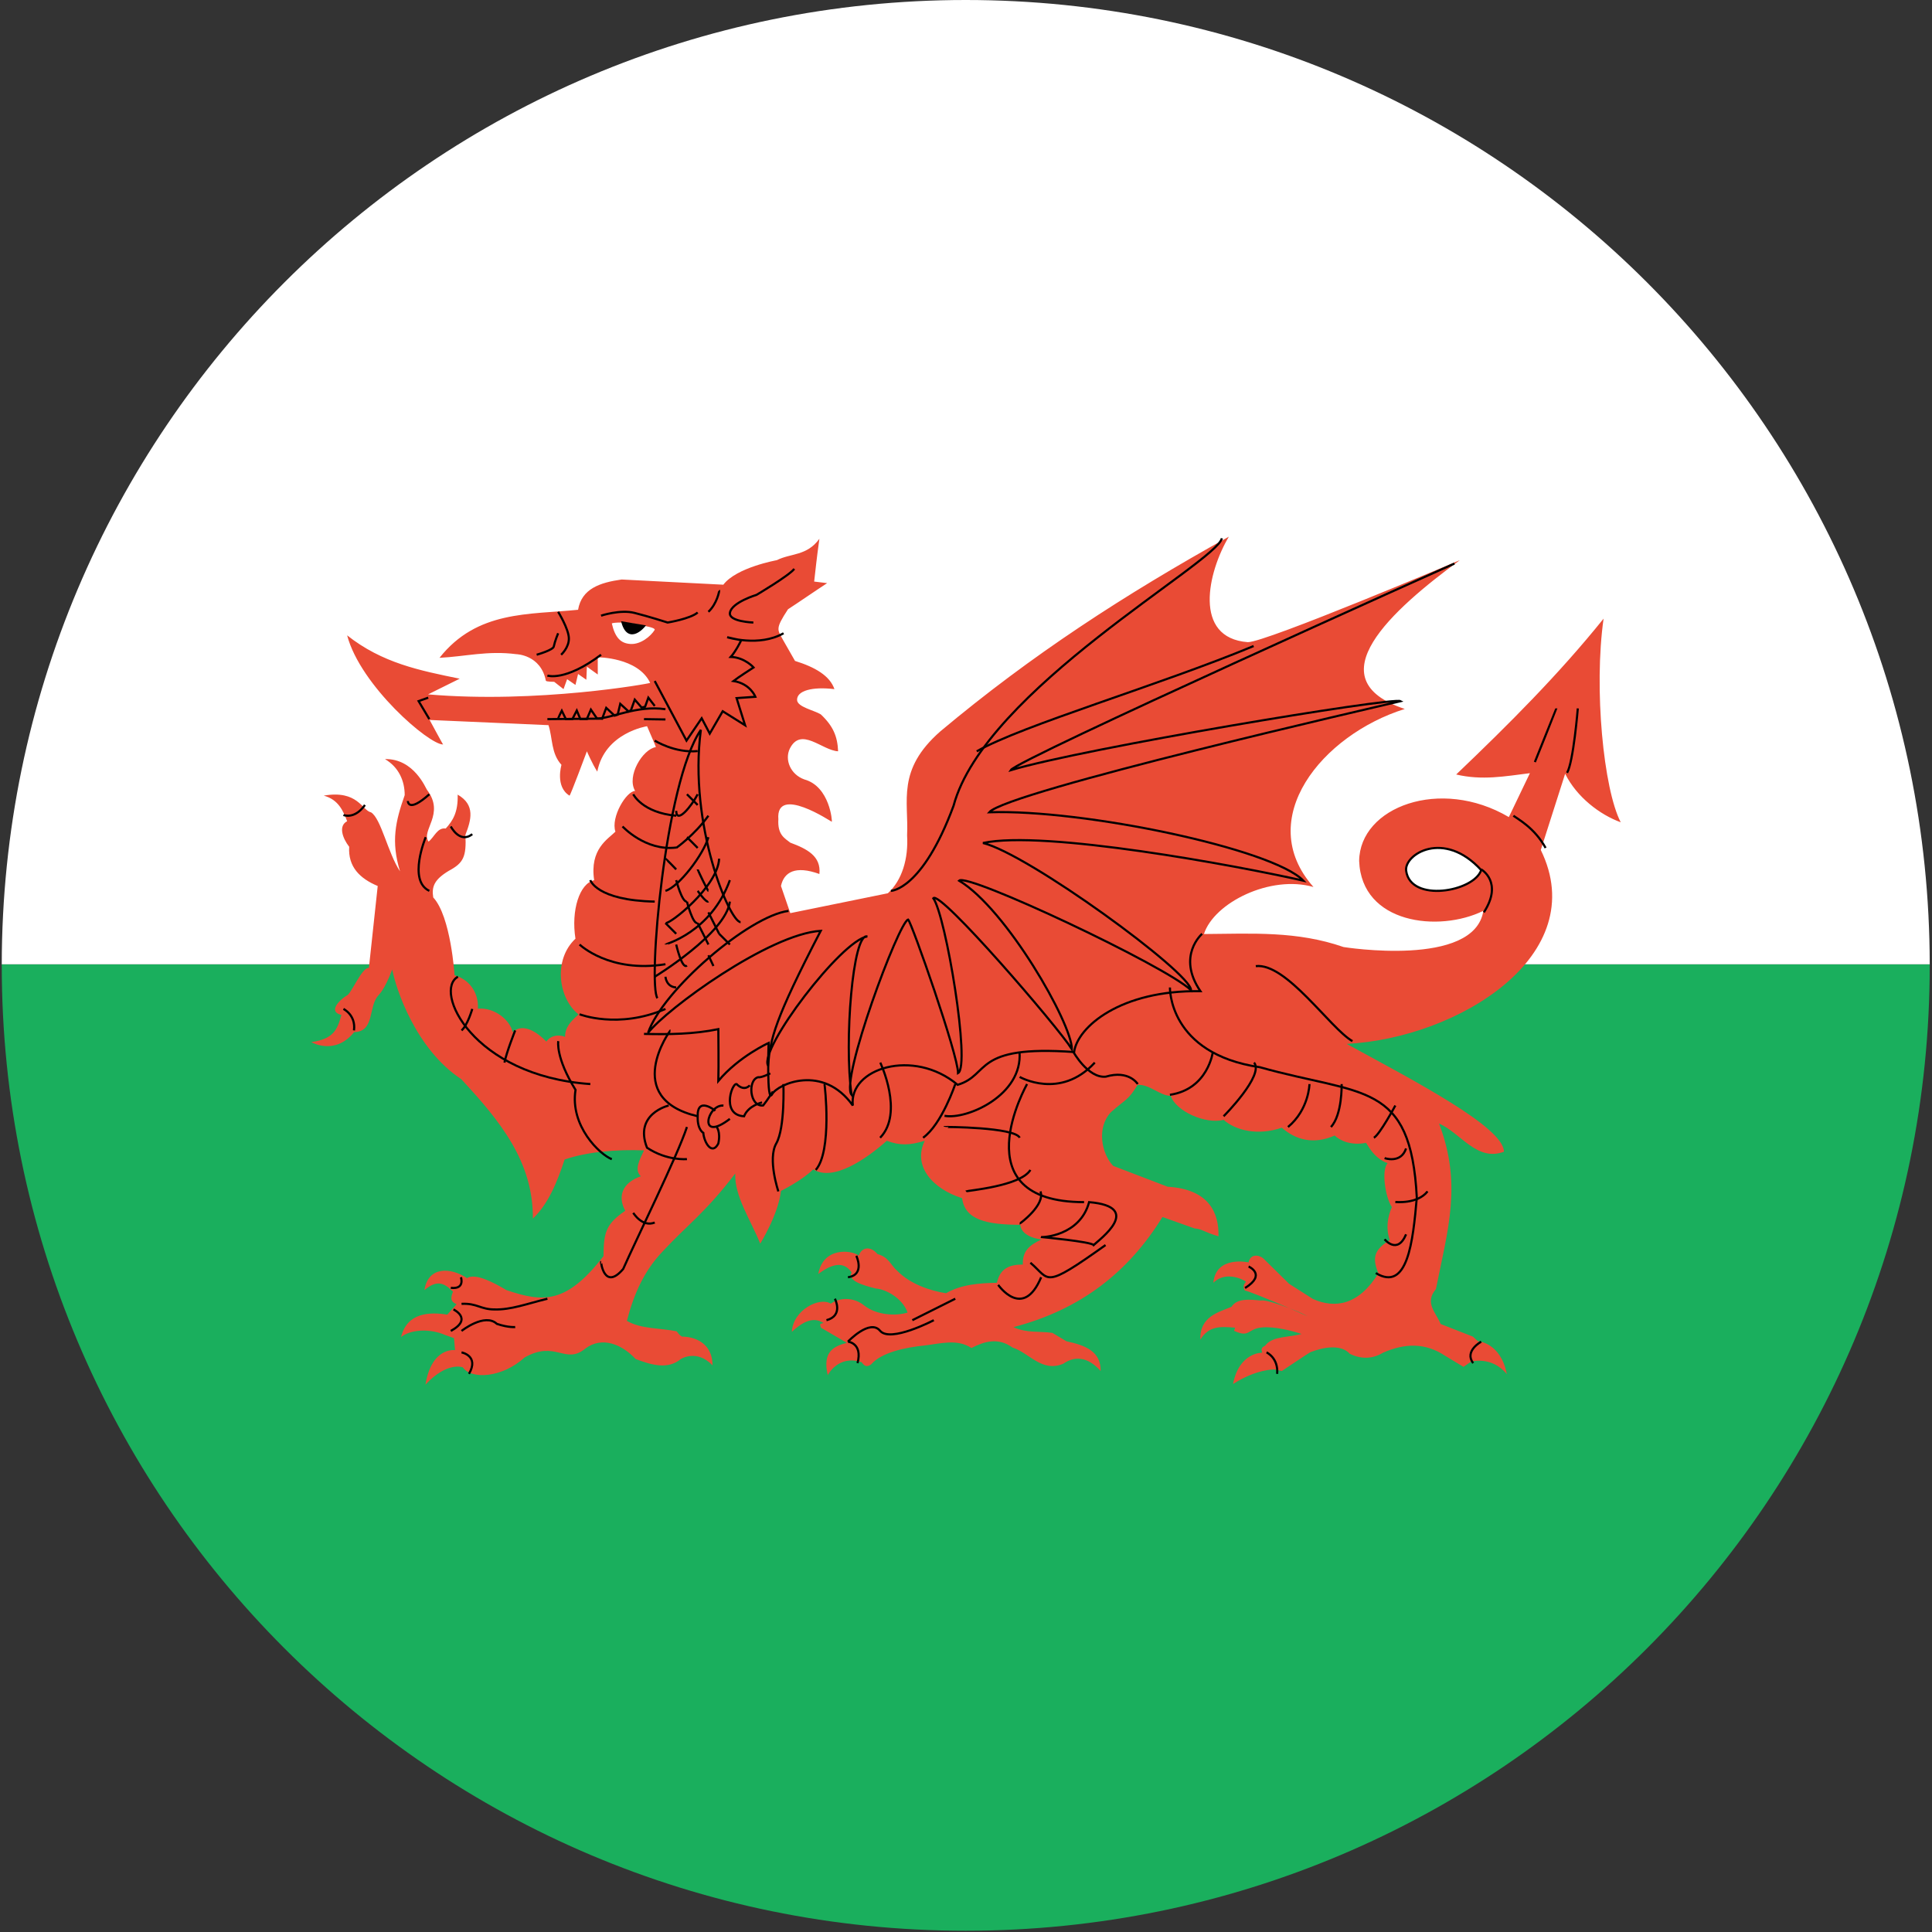 <?xml version="1.0" encoding="UTF-8" standalone="no"?>
<svg width="180px" height="180px" viewBox="0 0 180 180" version="1.1" xmlns="http://www.w3.org/2000/svg" xmlns:xlink="http://www.w3.org/1999/xlink">
    <rect x="0" y="0" width="180" height="180" fill="#333333" stroke="none"/>
    <!-- Generator: Sketch 3.8.3 (29802) - http://www.bohemiancoding.com/sketch -->
    <title>wales</title>
    <desc>Created with Sketch.</desc>
    <defs></defs>
    <g id="Page-1" stroke="none" stroke-width="1" fill="none" fill-rule="evenodd">
        <g id="flags" transform="translate(-1530, -6390)">
            <g id="wales" transform="translate(1530, 6390)">
                <path d="M179.788,89.842 C179.788,89.875 179.788,89.908 179.788,89.942 C179.788,139.615 139.577,179.883 89.975,179.883 C40.373,179.883 0.163,139.615 0.163,89.942 C0.163,89.908 0.163,89.875 0.163,89.842 L179.788,89.842 L179.788,89.842 L179.788,89.842 L179.788,89.842 L179.788,89.842 Z" id="green" fill="#1AAF5D"></path>
                <path d="M179.788,89.842 C179.734,40.214 139.544,0 89.975,0 C40.407,0 0.217,40.214 0.163,89.842 L179.788,89.842 L179.788,89.842 L179.788,89.842 L179.788,89.842 L179.788,89.842 Z" id="white" fill="#FFFFFF"></path>
                <g id="dragon" transform="translate(29, 50)">
                    <path d="M85.49,0 C75.8,5.389 67.13,10.997 58.605,18.143 C54.517,21.736 55.671,24.6 55.512,27.827 C55.644,29.993 55.047,32.008 53.723,33.222 C50.693,33.838 47.66,34.458 44.63,35.075 C44.34,34.232 44.052,33.389 43.761,32.546 C44.038,31.252 45.102,30.616 47.341,31.428 C47.517,29.764 46.186,29.087 44.63,28.509 C44.095,28.09 43.431,27.768 43.518,26.329 C43.256,23.073 48.451,26.563 48.499,26.563 C48.547,26.563 48.326,23.276 45.939,22.618 C44.638,22.155 44.087,20.774 44.584,19.751 C45.625,17.662 47.585,19.915 49.084,19.996 C49.028,18.632 48.641,17.66 47.474,16.559 C46.845,16.169 45.301,15.877 45.261,15.224 C45.229,14.338 46.708,13.96 48.742,14.205 C48.318,12.963 46.95,12.16 45.07,11.577 C44.7,10.928 44.329,10.28 43.958,9.631 C43.432,8.65 43.196,8.624 44.416,6.764 C45.512,6.051 46.968,5.042 48.064,4.329 C47.661,4.28 47.257,4.232 46.854,4.183 C47.015,2.854 47.034,2.406 47.341,0.198 C46.164,1.815 44.695,1.526 43.373,2.191 C43.373,2.191 39.605,2.864 38.392,4.475 C38.344,4.475 28.917,3.991 28.917,3.991 C26.908,4.273 25.192,4.845 24.858,6.811 C20.263,7.278 15.451,6.865 11.948,11.286 C14.333,11.172 16.421,10.601 19.101,10.948 C19.101,10.948 21.384,10.991 21.857,13.424 C21.906,13.521 22.634,13.523 22.634,13.523 C22.924,13.75 23.212,13.978 23.502,14.205 C23.615,13.897 23.725,13.586 23.838,13.278 C24.096,13.457 24.356,13.636 24.614,13.814 C24.695,13.474 24.777,13.135 24.858,12.795 C25.116,12.973 25.37,13.152 25.628,13.331 C25.644,12.925 25.664,12.518 25.68,12.113 C26.019,12.356 26.355,12.598 26.693,12.841 L26.693,11.239 C26.693,11.239 30.436,11.23 31.576,13.622 C31.624,13.671 21.073,15.573 10.882,14.694 C11.866,14.208 12.847,13.718 13.83,13.232 C10.114,12.472 6.621,11.785 3.342,9.194 C4.579,13.881 10.974,19.386 12.284,19.361 C12.284,19.41 11.027,17.077 11.027,17.077 C14.718,17.239 18.41,17.399 22.101,17.561 C22.504,18.793 22.326,20.175 23.311,21.26 C23.311,21.26 22.7,23.297 24.058,24.127 C24.107,24.224 25.68,19.996 25.68,19.996 C25.68,19.996 26.162,21.134 26.647,21.89 C27.35,18.253 31.286,17.66 31.286,17.66 C31.286,17.66 32.109,19.557 32.109,19.606 C30.879,19.785 29.349,22.307 30.174,23.69 C29.349,23.706 27.885,26.149 28.338,27.483 C27.645,28.177 25.918,29.103 26.358,32.01 C24.998,32.303 24.194,34.805 24.614,37.458 C22.511,39.427 23.027,43.043 24.904,44.508 C24.125,45.205 23.645,45.741 23.647,46.599 C22.907,46.323 22.224,46.554 21.904,47.042 C20.996,46.106 19.692,45.286 18.765,46.162 C18.525,45.055 17.091,43.837 15.521,43.978 C15.613,42.81 15.011,41.364 13.35,40.86 C13.35,40.86 13.013,35.387 11.363,33.612 C11.201,32.619 11.458,31.944 12.817,31.13 C14.174,30.402 14.462,29.837 14.363,27.774 C14.898,26.395 15.305,24.99 13.639,24.034 C13.689,25.674 13.189,26.464 12.527,27.192 C11.737,27.076 11.461,28.004 10.929,28.409 C10.184,27.4 12.499,25.837 10.784,23.591 C10.687,23.494 9.587,20.66 6.869,20.724 C8.161,21.486 8.707,22.766 8.705,24.08 C7.848,26.513 7.412,28.392 8.27,31.183 C7.141,29.481 6.501,26.245 5.566,25.683 C4.746,25.522 4.346,23.572 1.164,24.127 C2.537,24.498 2.972,25.553 3.342,26.51 C2.5,26.947 2.918,28.098 3.533,28.893 C3.416,30.76 4.528,31.851 6.191,32.546 C5.917,35.092 5.643,37.633 5.369,40.179 C4.708,40.094 3.691,42.682 3.29,42.76 C2.643,43.165 1.514,44.253 2.809,44.56 C2.424,45.957 2.067,46.799 0,47.089 C0,47.089 2.184,48.392 3.996,46.162 C5.937,46.114 5.299,43.785 6.238,42.76 C6.238,42.711 6.77,42.375 7.546,40.324 C7.886,42.155 9.753,47.761 13.975,50.544 C17.655,54.507 20.679,58.25 20.647,63.531 C22.083,62.187 22.941,60.058 23.601,58.031 C25.598,57.332 28.455,57.065 31.002,57.18 C30.565,58.105 30.076,58.993 30.707,59.592 C28.929,60.207 28.54,61.505 29.253,62.803 C27.379,64.083 27.256,64.906 27.226,67.033 C23.759,71.504 21.62,71.356 18.186,70.196 C17.058,69.53 15.312,68.572 14.508,69.078 C13.025,68.083 10.892,67.935 10.541,70.196 C11.654,69.268 12.318,69.447 13.205,70.342 C13.027,70.796 12.878,71.248 13.541,71.507 C13.251,71.831 12.962,72.156 12.672,72.48 C11.076,72.233 8.929,72.247 8.369,74.572 C9.189,73.889 11.008,73.728 12.475,74.38 C12.749,74.477 13.023,74.573 13.298,74.671 C13.33,75.044 13.364,75.417 13.396,75.79 C13.396,75.79 11.222,75.452 10.639,79 C12.678,76.818 14.12,77.392 14.12,77.392 C14.906,78.549 17.797,78.375 19.877,76.471 C22.798,74.828 23.65,77.189 25.535,75.644 C27.099,74.471 28.948,75.251 30.221,76.617 C31.687,77.171 33.223,77.626 34.431,76.617 C34.431,76.617 35.907,75.67 37.379,77.2 C37.395,75.474 36.18,74.558 34.53,74.525 C34.368,74.363 34.463,74.589 34.043,74.036 C32.496,73.712 30.757,73.843 29.404,73.063 C30.042,70.627 30.971,68.42 32.786,66.543 C35.027,64.127 36.676,63.029 39.504,59.33 C39.395,61.42 40.988,63.744 41.827,65.867 C41.827,65.867 43.516,63.154 43.761,60.95 C43.809,60.95 45.878,59.867 46.761,58.946 C48.625,60.108 51.663,58.015 53.624,56.283 C54.834,56.743 55.752,56.71 57.157,56.283 C56.029,58.593 57.81,60.736 60.638,61.632 C60.9,63.671 62.947,64.098 66.053,64.114 C66.184,65.314 68.034,65.477 68.034,65.477 C66.865,66.025 66.256,66.574 66.296,67.813 C65.098,67.822 64.191,68.125 63.876,69.515 C62.231,69.543 60.554,69.67 59.138,70.488 C57.623,70.251 55.78,69.619 54.592,68.396 C53.979,67.877 53.826,67.129 52.756,66.84 C52.077,66.034 51.266,66.214 51.012,66.986 C50.311,66.435 47.682,66.179 47.242,68.687 C48.47,67.783 49.571,67.439 50.341,68.542 C49.921,69.307 51.363,69.745 52.611,70.051 C53.496,70.106 55.066,70.917 55.559,72.288 C54.417,72.636 52.687,72.522 51.545,71.653 C50.53,70.799 49.16,70.9 48.406,71.461 C47.361,70.79 44.872,72.056 44.775,74.083 C45.823,73.116 46.778,72.649 47.729,73.261 C47.255,73.374 47.435,73.42 47.485,73.698 C48.291,74.168 49.095,74.638 49.9,75.108 C48.715,75.423 47.601,75.898 48.117,78.12 C48.117,78.12 49.082,76.201 51.256,76.908 C51.304,76.86 51.555,77.594 52.177,77.101 C53.117,76.024 55.268,75.542 57.157,75.353 C58.673,75.171 60.187,74.721 61.507,75.592 C62.682,74.983 63.99,74.574 65.329,75.545 C66.909,76.048 68.062,77.9 70.067,77.054 C71.064,76.36 72.289,76.325 73.547,77.736 C73.563,75.956 72.237,75.36 70.356,74.962 C69.921,74.703 69.489,74.441 69.053,74.182 C67.844,74.003 66.631,74.219 65.422,73.646 C71.748,72 76.183,68.451 79.304,63.385 C80.304,63.742 81.299,64.095 82.299,64.452 C83.007,64.497 83.062,64.745 84.523,65.186 C84.578,63.02 83.654,60.79 79.785,60.565 L74.706,58.619 C73.628,57.475 73.14,55.049 74.515,53.609 C75.86,52.404 76.095,52.548 76.982,51.08 C78.061,50.981 79.078,52.1 80.075,52.1 C80.548,53.514 83.276,54.765 85.009,54.337 C86.095,55.304 88.161,55.842 90.424,55.065 C91.709,56.196 93.382,56.669 95.353,55.793 C95.876,56.32 96.981,56.738 98.254,56.475 C98.351,56.475 98.898,57.881 100.287,58.375 C99.682,58.967 100.054,61.538 100.675,62.459 C100.251,63.447 100.118,64.502 100.478,65.524 C99.078,66.43 98.792,67.104 99.419,68.635 C97.584,71.6 95.389,71.939 93.326,71.024 C92.584,70.553 91.844,70.078 91.102,69.608 C90.312,68.829 89.523,68.056 88.733,67.277 C88.331,66.898 87.499,66.778 87.326,67.615 C87.326,67.615 84.286,66.933 84.042,69.515 C85.302,68.28 87.088,69.367 87.088,69.416 C87.088,69.464 86.663,69.755 86.99,70.249 C87.063,70.187 89.209,71.054 91.119,71.88 C92.157,72.276 92.385,72.4 92.839,72.643 C92.342,72.414 91.754,72.154 91.119,71.88 C89.956,71.437 88.823,71.082 88.49,71.169 C87.407,71.068 86.259,70.933 85.733,71.752 C84.57,72.247 82.752,72.644 82.831,74.817 C83.617,73.523 84.695,73.577 86.069,73.698 C86.037,73.795 86.009,73.892 85.976,73.989 C87.468,74.673 87.185,73.803 88.577,73.675 C89.74,73.567 91.389,73.987 92.26,74.281 C91.164,74.605 89.674,74.469 88.971,75.254 C88.842,75.513 88.39,75.407 88.588,76.029 C88.588,76.029 86.451,75.973 85.878,78.948 C88.051,77.548 89.698,77.59 89.747,77.59 C89.795,77.59 90.424,77.736 90.424,77.736 C90.424,77.736 93.034,75.982 93.083,75.982 C93.131,75.982 95.61,74.878 96.754,76.128 C97.753,76.621 98.821,76.653 99.853,76.029 C101.885,75.139 103.787,75.077 105.656,76.326 L107.347,77.345 C107.589,77.183 107.83,77.018 108.071,76.856 C108.071,76.856 109.986,76.312 111.39,78.027 C110.809,75.06 108.702,74.962 108.702,74.962 C108.541,74.816 108.377,74.671 108.216,74.525 C107.217,74.136 106.221,73.743 105.222,73.354 C104.785,72.268 103.689,71.403 104.782,70.097 C105.897,64.518 107.231,60.327 105.071,54.675 C107.086,55.55 108.593,58.258 111.118,57.303 C111.118,55.032 102.811,50.722 96.465,47.258 C106.861,46.723 119.356,39.003 114.552,29.19 C115.31,26.823 116.065,24.455 116.822,22.088 C117.892,24.255 120.057,25.907 122,26.609 C120.399,23.534 119.479,14.13 120.402,7.638 C116.212,12.844 111.587,17.464 106.67,22.158 C109.088,22.726 111.201,22.326 113.538,22.035 C112.878,23.397 112.236,24.764 111.575,26.126 C105.186,22.362 97.685,25.186 97.629,30.21 C97.847,36.068 105.047,36.901 109.201,34.859 C108.377,40.2 96.175,38.233 96.175,38.233 C91.84,36.729 87.721,36.987 83.167,37.021 C84.114,34.092 89.369,31.492 93.372,32.639 C87.767,26.317 94.164,18.468 101.88,16.052 C93.47,13.261 100.712,6.812 107.006,2.191 C107.006,2.191 88.906,9.854 87.256,9.829 C82.112,9.438 83.524,3.295 85.49,0 L85.49,0 L85.49,0 Z M28,8.081 C28.188,7.982 29.399,7.947 30.191,8.134 C31.015,8.328 32.014,8.44 32,8.678 C31.619,9.297 30.685,10.043 29.764,9.998 C28.844,9.953 28.307,9.422 28,8.081 L28,8.081 L28,8.081 Z" id="path554" fill="#E94B35"></path>
                    <path d="M109,31.064 C108.318,33.088 102.404,34.123 102.008,31.128 C101.806,29.603 105.511,27.251 109,31.064 L109,31.064 L109,31.064 Z" id="path555" stroke="#000000" stroke-width="0.2" fill="#FFFFFF"></path>
                    <path d="M118,16 C118,16 117.595,20.986 117,22" id="path556" stroke="#000000" stroke-width="0.2"></path>
                    <path d="M116,16 C116,16.024 114,21 114,21" id="path557" stroke="#000000" stroke-width="0.2"></path>
                    <path d="M112,26 C112.405,26.307 113.968,27.119 115,29" id="path558" stroke="#000000" stroke-width="0.2"></path>
                    <path d="M109,31 C109,31 111.073,32.172 109.249,35" id="path559" stroke="#000000" stroke-width="0.2"></path>
                    <path d="M88,40.013 C90.842,39.681 94.921,45.801 97,47" id="path560" stroke="#000000" stroke-width="0.2"></path>
                    <path d="M109,75 C109,75 107.395,75.868 108.251,77" id="path561" stroke="#000000" stroke-width="0.2"></path>
                    <path d="M89,76 C89,76 90.114,76.5 89.99,78" id="path562" stroke="#000000" stroke-width="0.2"></path>
                    <path id="path563" stroke="#000000" stroke-width="0.2"></path>
                    <path d="M87.329,68 C87.329,68 89.039,68.735 87,70" id="path564" stroke="#000000" stroke-width="0.2"></path>
                    <path id="path565" stroke="#000000" stroke-width="0.2"></path>
                    <path d="M50,75 C50,75 51.385,75.121 50.895,77" id="path566" stroke="#000000" stroke-width="0.2"></path>
                    <path d="M48.783,71 C48.783,71 49.622,72.568 48,73" id="path567" stroke="#000000" stroke-width="0.2"></path>
                    <path d="M50.781,67 C50.781,67 51.625,68.77 50,69" id="path568" stroke="#000000" stroke-width="0.2"></path>
                    <path d="M50,75 C50,75 52.039,72.841 52.994,73.984 C53.948,75.127 58,73 58,73" id="path569" stroke="#000000" stroke-width="0.2"></path>
                    <path d="M60,71 L56,73" id="path570" stroke="#000000" stroke-width="0.2"></path>
                    <path d="M64,69.711 C64,69.711 66.313,73.039 68,69" id="path571" stroke="#000000" stroke-width="0.2"></path>
                    <path d="M67,67.647 C68.877,69.238 68.108,70.192 74,66" id="path572" stroke="#000000" stroke-width="0.2"></path>
                    <path d="M68,65.248 C68,65.248 72.675,65.685 72.89,66 C73.428,65.49 77.602,62.437 72.47,62 C71.611,65.179 68.081,65.296 68,65.248 L68,65.248 L68,65.248 Z" id="path573" stroke="#000000" stroke-width="0.2"></path>
                    <path d="M14,76 C14,76 15.671,76.308 14.693,78" id="path574" stroke="#000000" stroke-width="0.2"></path>
                    <path d="M13.247,72 C13.247,72 15.096,72.864 13,74" id="path575" stroke="#000000" stroke-width="0.2"></path>
                    <path d="M13.944,69 C13.944,69 14.345,70.144 13,69.985" id="path576" stroke="#000000" stroke-width="0.2"></path>
                    <path d="M14,74 C14,74 16.159,72.288 17.296,73.344 C18.394,73.709 19,73.636 19,73.636" id="path578" stroke="#000000" stroke-width="0.2"></path>
                    <path id="path579" stroke="#000000" stroke-width="0.2"></path>
                    <path d="M14,71.476 C15.447,71.403 15.759,71.998 17.075,71.998 C18.592,72.04 20.07,71.476 22,71" id="path580" stroke="#000000" stroke-width="0.2"></path>
                    <path d="M3,25.931 C3,25.931 4.022,26.377 5,25" id="path581" stroke="#000000" stroke-width="0.2"></path>
                    <path d="M3,44 C3,44 4.169,44.564 3.979,46" id="path582" stroke="#000000" stroke-width="0.2"></path>
                    <path d="M9,24.632 C9,24.632 9,25.789 11,24" id="path583" stroke="#000000" stroke-width="0.2"></path>
                    <path d="M10.662,28 C10.662,28 8.968,32.052 11,33" id="path584" stroke="#000000" stroke-width="0.2"></path>
                    <path d="M13,27 C13,27 13.837,28.644 15,27.716" id="path585" stroke="#000000" stroke-width="0.2"></path>
                    <polyline id="path586" stroke="#000000" stroke-width="0.2" points="11 17 10 15.321 10.896 15"></polyline>
                    <path d="M23,7 C23,7 23.964,8.556 23.999,9.444 C24.033,10.333 23.276,11 23.276,11" id="path587" stroke="#000000" stroke-width="0.2"></path>
                    <path d="M23,9 C23,9 22.7,9.724 22.6,10.207 C22.6,10.552 21,11 21,11" id="path588" stroke="#000000" stroke-width="0.2"></path>
                    <path d="M37.994,5 C38.046,5.045 37.784,6.273 37,7" id="path589" stroke="#000000" stroke-width="0.2"></path>
                    <path d="M27,7.361 C27,7.361 28.781,6.766 30.113,7.103 C31.433,7.432 33.203,8 33.203,8 C33.203,8 35.311,7.656 36,7.066" id="path590" stroke="#000000" stroke-width="0.2"></path>
                    <path d="M29,8 L31,8.334 C31,8.334 29.593,10.035 29,8 L29,8 L29,8 Z" id="path592" stroke="#000000" stroke-width="0.2" fill="#000000"></path>
                    <path d="M32,13.449 L34.959,19 L36.375,16.918 L37.125,18.347 L38.333,16.265 L40.417,17.571 L39.625,15.041 L41.375,14.918 C41.375,14.918 40.917,13.694 39.333,13.449 C39.75,13.122 41.208,12.184 41.208,12.184 C41.208,12.184 40.375,11.245 39.083,11.204 C39.5,10.755 40.083,9.653 40.042,9.653 C40,9.653 38.75,9.367 38.75,9.367 C38.75,9.367 41.708,10.306 44,9" id="path593" stroke="#000000" stroke-width="0.2"></path>
                    <path d="M22,17 L26.529,16.957 C27.97,16.944 30.343,15.683 33,16.076" id="path594" stroke="#000000" stroke-width="0.2"></path>
                    <path d="M23,16.928 C23,16.894 23.341,16.214 23.341,16.214 L23.721,17 L24.334,16.987 L24.737,16.199 L25.069,16.99 L25.677,16.99 L26.052,16.112 L26.619,16.944 L27.101,16.963 L27.48,15.95 L28.261,16.676 L28.545,16.588 L28.788,15.574 L29.561,16.283 L29.782,16.18 L30.14,15.181 L30.781,15.923 L31.104,15.84 L31.404,15 L32,15.772" id="path595" stroke="#000000" stroke-width="0.2"></path>
                    <path d="M41.188,8 C41.188,8 38.841,7.923 39.009,7.077 C39.177,6.115 41.481,5.423 41.481,5.423 C41.481,5.423 44.539,3.615 45,3" id="path596" stroke="#000000" stroke-width="0.2"></path>
                    <path id="path597" stroke="#000000" stroke-width="0.2"></path>
                    <path d="M23.013,47 C23.013,47 22.745,48.514 24.621,51.542 C24.085,54.916 26.89,57.567 28,58" id="path598" stroke="#000000" stroke-width="0.2"></path>
                    <path d="M13.667,41 C11.347,42.261 14.988,50.227 26,51" id="path599" stroke="#000000" stroke-width="0.2"></path>
                    <path id="path600" stroke="#000000" stroke-width="0.2"></path>
                    <path d="M19,46 C19,46 18.187,48.035 18,49" id="path601" stroke="#000000" stroke-width="0.2"></path>
                    <path d="M15,44 C15,44 14.552,45.552 14,46" id="path602" stroke="#000000" stroke-width="0.2"></path>
                    <path d="M54,33 C54,33 56.92,32.959 59.841,25.072 C62.72,14.279 84.379,2.39 84.838,0.149" id="path603" stroke="#000000" stroke-width="0.2"></path>
                    <path d="M62,20 C66.229,17.574 79.085,13.818 87.796,10.19" id="path604" stroke="#000000" stroke-width="0.2"></path>
                    <path d="M106.505,2.505 C106.505,2.505 65.746,20.765 65.16,21.759 C71.957,19.713 100.785,14.919 101.489,15.328 C99.789,15.738 64.809,23.746 63.168,25.676 C71.898,25.383 89.558,29.066 92.429,32.048 C86.218,30.645 68.266,27.312 62.582,28.54 C66.743,29.534 81.967,40.616 81.967,42.252 C79.565,39.973 61.117,31.287 60.356,32.048 C64.75,34.678 70.864,45.346 70.864,47.743 C69.575,45.697 58.598,32.924 57.953,33.684 C59.125,35.321 61.447,49.329 60.26,49.979 C60.26,48.283 55.961,36.022 55.61,35.672 C54.731,35.905 49.251,50.631 50.336,52 C49.633,47.09 50.453,36.841 51.801,37.25 C49.399,37.601 41.732,47.686 42.552,49.265 C42.787,46.751 43.129,45.084 47.465,36.724 C42.66,37.016 33.076,44.014 31.376,46.235 C32.724,42.26 40.773,35.334 44.465,34.867" id="path605" stroke="#000000" stroke-width="0.2"></path>
                    <path d="M31,17 L33,17.03" id="path606" stroke="#000000" stroke-width="0.2"></path>
                    <path d="M22,12.94 C22,12.94 23.627,13.53 27,11" id="path607" stroke="#000000" stroke-width="0.2"></path>
                    <path d="M32.252,43 C31.345,41.772 32.932,22.913 36.296,18 C35.124,26.875 39.017,35.948 40,35.908" id="path608" stroke="#000000" stroke-width="0.2"></path>
                    <path d="M32,19 C32,19 33.867,20.181 36,19.976" id="path609" stroke="#000000" stroke-width="0.2"></path>
                    <path d="M30,24 C30,24 30.832,25.714 34,26" id="path610" stroke="#000000" stroke-width="0.2"></path>
                    <path d="M29,27 C29,27 31.131,29.313 34,28.964" id="path611" stroke="#000000" stroke-width="0.2"></path>
                    <path d="M26,32 C26,32 26.566,33.885 32,34" id="path612" stroke="#000000" stroke-width="0.2"></path>
                    <path d="M25,38 C25,38 27.777,40.683 33,39.834" id="path613" stroke="#000000" stroke-width="0.2"></path>
                    <path d="M25,44.499 C25,44.499 28.583,45.908 33,44" id="path614" stroke="#000000" stroke-width="0.2"></path>
                    <path d="M83,37 C83,37 80.598,39.05 82.84,42.347 C75.394,42.226 71.391,45.683 71.071,48.015 C61.584,47.332 63.305,50.146 60.222,51.07 C56.099,47.613 50.055,49.543 50.455,53 C47.693,49.1 43.45,50.99 42.929,51.955 C42.409,52.92 42.609,47.171 42.609,47.171 C42.609,47.171 39.847,48.417 37.925,50.709 C37.966,49.181 37.925,46.689 37.925,45.885 C35.617,46.353 33.389,46.38 31,46.327" id="path615" stroke="#000000" stroke-width="0.2"></path>
                    <path d="M33.469,46 C33.423,46 28.883,52.322 36,54" id="path616" stroke="#000000" stroke-width="0.2"></path>
                    <path d="M42.767,50 C42.767,50 41.934,50.433 41.635,50.361 C40.635,50.613 40.835,53.138 42.101,52.994 C42.534,52.453 43,51.695 43,51.695" id="path617" stroke="#000000" stroke-width="0.2"></path>
                    <path d="M40.853,51.115 C40.853,51.115 40.403,51.7 39.707,51.076 C39.338,50.452 38.028,53.883 40.321,54 C40.731,52.986 42,52.713 42,52.713" id="path618" stroke="#000000" stroke-width="0.2"></path>
                    <path d="M38.402,53.003 C36.856,52.89 36.013,56.533 39,54.242" id="path619" stroke="#000000" stroke-width="0.2"></path>
                    <path d="M37.644,53.486 C37.644,53.486 35.932,52.086 36.002,54.038 C35.967,55.254 36.526,55.549 36.526,55.549 C36.596,56.433 37.33,57.685 37.923,56.543 C38.168,55.438 37.749,54.959 37.749,54.959" id="path620" stroke="#000000" stroke-width="0.2"></path>
                    <path d="M27.003,67.569 C26.965,67.569 27.307,70.289 29.059,68.229 C30.278,65.468 34.124,57.679 35,55" id="path621" stroke="#000000" stroke-width="0.2"></path>
                    <path d="M33.301,53 C33.301,53 30.042,53.756 31.281,56.931 C33.163,58.179 35,57.99 35,57.99" id="path622" stroke="#000000" stroke-width="0.2"></path>
                    <path id="path623" stroke="#000000" stroke-width="0.2"></path>
                    <path d="M30,63 C30,63 30.834,64.375 32,63.9" id="path624" stroke="#000000" stroke-width="0.2"></path>
                    <path d="M43.987,51 C43.987,51 44.152,55.076 43.324,56.529 C42.495,57.982 43.518,61 43.518,61" id="path625" stroke="#000000" stroke-width="0.2"></path>
                    <path d="M47.811,51 C47.85,51.078 48.545,57.252 47,59" id="path626" stroke="#000000" stroke-width="0.2"></path>
                    <path d="M53.013,49 C53.013,49 55.243,53.688 53,56" id="path627" stroke="#000000" stroke-width="0.2"></path>
                    <path d="M60,51 C60,51 58.756,54.741 57,56" id="path628" stroke="#000000" stroke-width="0.2"></path>
                    <path d="M66.691,51 C66.691,51 60.431,62 72,62" id="path629" stroke="#000000" stroke-width="0.2"></path>
                    <path d="M59,55.007 C59,54.974 65.555,55.022 66,56" id="path630" stroke="#000000" stroke-width="0.2"></path>
                    <path d="M61,61 C61.088,60.926 66.08,60.518 67,59" id="path631" stroke="#000000" stroke-width="0.2"></path>
                    <path d="M66,64 C66.035,64 68.42,62.237 67.935,61" id="path632" stroke="#000000" stroke-width="0.2"></path>
                    <path d="M65.986,48 C66.31,52.036 61.071,54.343 59,53.958" id="path633" stroke="#000000" stroke-width="0.2"></path>
                    <path d="M66,50.334 C66,50.334 69.773,52.508 73,49" id="path634" stroke="#000000" stroke-width="0.2"></path>
                    <path d="M71,48 C71,48 72.369,50.473 74.02,50.311 C76.195,49.662 77,51 77,51" id="path635" stroke="#000000" stroke-width="0.2"></path>
                    <path d="M80,42 C80,42 79.84,48.173 88.385,49.432 C97.929,52.112 102.441,50.691 103,61.575 C102.641,65.717 102.135,70.396 99.18,68.609" id="path636" stroke="#000000" stroke-width="0.2"></path>
                    <path d="M100,65.463 C100,65.463 101.191,66.937 102,65" id="path637" stroke="#000000" stroke-width="0.2"></path>
                    <path d="M101,61.983 C101,61.983 103.057,62.21 104,61" id="path638" stroke="#000000" stroke-width="0.2"></path>
                    <path d="M100,57.898 C100,57.898 101.518,58.447 102,57" id="path639" stroke="#000000" stroke-width="0.2"></path>
                    <path d="M101,53 C101,53 99.532,55.728 99,56" id="path640" stroke="#000000" stroke-width="0.2"></path>
                    <path d="M95.999,51 C95.999,51 96.066,53.857 95,55" id="path641" stroke="#000000" stroke-width="0.2"></path>
                    <path d="M93,51 C93,51 92.962,53.362 91,55" id="path642" stroke="#000000" stroke-width="0.2"></path>
                    <path d="M85,54 C85.046,53.957 88.815,50.154 87.838,49" id="path643" stroke="#000000" stroke-width="0.2"></path>
                    <path d="M84,48 C84,48 83.558,51.473 80,52" id="path644" stroke="#000000" stroke-width="0.2"></path>
                    <path d="M32,41 C32,41 38.639,36.966 39,34" id="path645" stroke="#000000" stroke-width="0.2"></path>
                    <path d="M33,38 C33,37.957 37.241,36.871 39,32" id="path646" stroke="#000000" stroke-width="0.2"></path>
                    <path d="M33,35.994 C33.359,36.168 37.88,32.612 38,30" id="path647" stroke="#000000" stroke-width="0.2"></path>
                    <path d="M33,33 C34.249,32.629 36.546,29.606 37,28" id="path648" stroke="#000000" stroke-width="0.2"></path>
                    <path d="M34,29 C34,29 35.699,27.807 37,26" id="path649" stroke="#000000" stroke-width="0.2"></path>
                    <path d="M34,25.546 C34.033,26.83 35.441,25.094 36,24" id="path650" stroke="#000000" stroke-width="0.2"></path>
                    <path d="M38,37 L39,38" id="path651" stroke="#000000" stroke-width="0.2"></path>
                    <path d="M37,39 L37.469,40" id="path652" stroke="#000000" stroke-width="0.2"></path>
                    <path id="path653" stroke="#000000" stroke-width="0.2"></path>
                    <path d="M33,41 C33,41 33.059,41.941 34,42" id="path654" stroke="#000000" stroke-width="0.2"></path>
                    <path d="M34,38 C34,38 34.529,40.342 35,39.957" id="path655" stroke="#000000" stroke-width="0.2"></path>
                    <path d="M36,36 C36.05,36.07 37,38 37,38" id="path656" stroke="#000000" stroke-width="0.2"></path>
                    <path d="M37,35 L38,37" id="path657" stroke="#000000" stroke-width="0.2"></path>
                    <path d="M36,33 C36.03,33.031 36.788,34.139 37,33.985" id="path658" stroke="#000000" stroke-width="0.2"></path>
                    <path d="M35,34 C35,34 35.56,36.186 36,35.987" id="path659" stroke="#000000" stroke-width="0.2"></path>
                    <path d="M33,36 L34,37" id="path660" stroke="#000000" stroke-width="0.2"></path>
                    <path d="M34,32 C34,32 34.53,34.069 35,33.998" id="path661" stroke="#000000" stroke-width="0.2"></path>
                    <path d="M36,31 C36,31.041 36.927,33 37,33" id="path662" stroke="#000000" stroke-width="0.2"></path>
                    <path d="M33,30 C33.036,30 34,31 34,31" id="path663" stroke="#000000" stroke-width="0.2"></path>
                    <path d="M35,28 C35.043,28.026 36,29 36,29" id="path664" stroke="#000000" stroke-width="0.2"></path>
                    <path id="path665" stroke="#000000" stroke-width="0.2"></path>
                    <path d="M35,24 L36,25" id="path666" stroke="#000000" stroke-width="0.2"></path>
                </g>
            </g>
        </g>
    </g>
</svg>